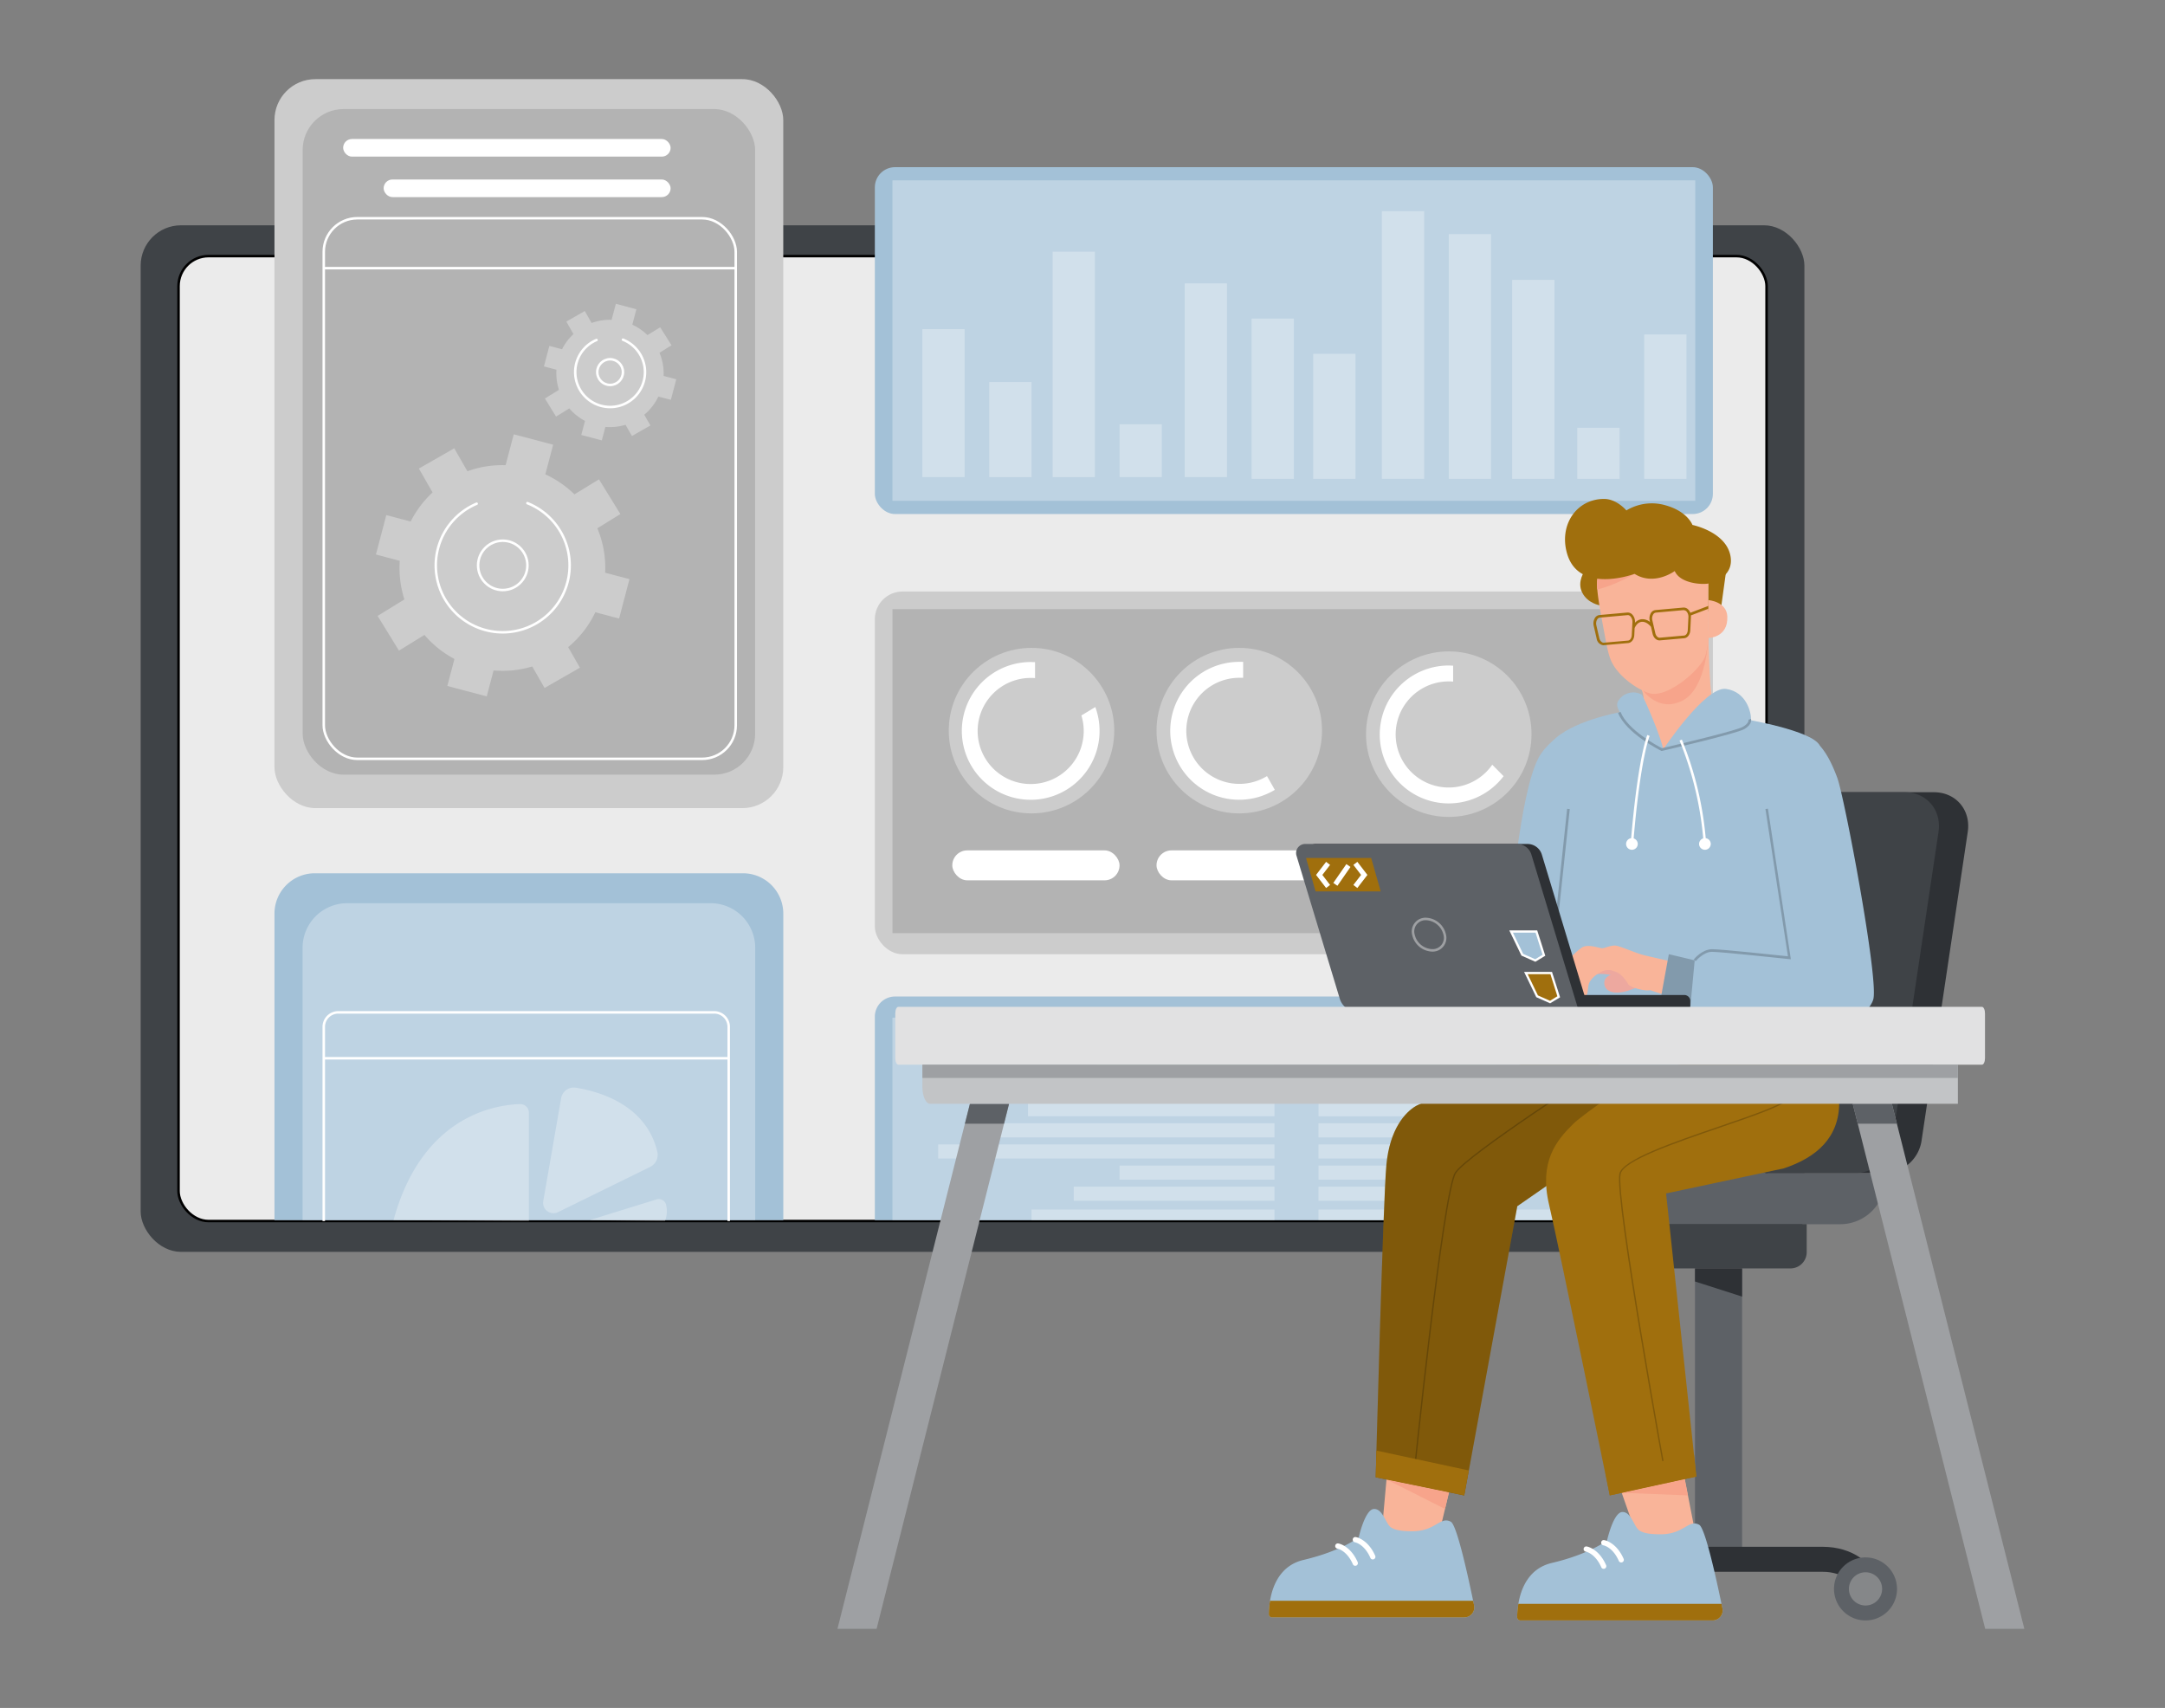  <!DOCTYPE svg PUBLIC "-//W3C//DTD SVG 1.1//EN" "http://www.w3.org/Graphics/SVG/1.1/DTD/svg11.dtd">
<svg xmlns="http://www.w3.org/2000/svg" width="865.76" height="682.89" viewBox="0 0 865.76 682.89">
<rect x="0" y="0" width="865.76" height="682.89" fill="#808080" stroke="none"/>
<defs>
<style xmlns="http://www.w3.org/1999/xhtml">*, ::after, ::before { box-sizing: border-box; }
img, svg { vertical-align: middle; }
</style>
<style xmlns="http://www.w3.org/1999/xhtml">*, body, html { -webkit-font-smoothing: antialiased; }
img, svg { max-width: 100%; }
</style>
</defs>
<rect x="56.25" y="90.08" width="665.31" height="410.45" rx="16.13" fill="#3f4347"/>
<rect x="71.39" y="102.4" width="635.04" height="385.81" rx="12.01" fill="#ebebeb" stroke="#000" stroke-miterlimit="10"/>
<rect x="109.76" y="31.64" width="203.46" height="291.47" rx="16.36" fill="#ccc"/>
<rect x="121.03" y="43.61" width="180.94" height="266.12" rx="16.36" fill="#b3b3b3"/>
<rect x="129.47" y="87.26" width="164.74" height="216.14" rx="13.42" fill="none" stroke="#fff" stroke-miterlimit="10"/>
<rect x="137.22" y="55.58" width="130.95" height="7.04" rx="3.52" fill="#fff"/>
<rect x="153.41" y="71.77" width="114.76" height="7.04" rx="3.52" fill="#fff"/>
<rect x="137.22" y="371.69" width="130.95" height="7.04" rx="3.52" fill="none" stroke="#000" stroke-miterlimit="10"/>
<rect x="153.41" y="387.88" width="114.76" height="7.04" rx="3.52" fill="none" stroke="#000" stroke-miterlimit="10"/>
<line x1="129.47" y1="107.22" x2="294.22" y2="107.22" fill="none" stroke="#fff" stroke-miterlimit="10"/>
<path d="M125.89,349.16H297.1a16.13,16.13,0,0,1,16.13,16.13V487.85a0,0,0,0,1,0,0H109.76a0,0,0,0,1,0,0V365.29A16.13,16.13,0,0,1,125.89,349.16Z" fill="#a3c1d7" data-primary="true"/>
<path d="M138.88,361.13H284.11A17.85,17.85,0,0,1,302,379V487.85a0,0,0,0,1,0,0H121a0,0,0,0,1,0,0V379A17.85,17.85,0,0,1,138.88,361.13Z" fill="#fff" opacity="0.3"/>
<path d="M129.47,488.21V410.56a5.79,5.79,0,0,1,5.78-5.78H285.62a5.78,5.78,0,0,1,5.78,5.78v77.65" fill="none" stroke="#fff" stroke-miterlimit="10"/>
<line x1="129.47" y1="423.13" x2="291.4" y2="423.13" fill="none" stroke="#fff" stroke-miterlimit="10"/>
<path d="M211.49,488.21V444.87a3.41,3.41,0,0,0-3.5-3.41c-10.1.28-39.26,4.8-50.61,46.39Z" fill="#fff" opacity="0.3"/>
<path d="M217.24,480.27l7.16-41.2a5.12,5.12,0,0,1,5.85-4.17c9.19,1.46,28.16,6.75,32.62,25.66a5.38,5.38,0,0,1-2.88,6l-36.85,18.09a4.13,4.13,0,0,1-4.12-.27h0A4.13,4.13,0,0,1,217.24,480.27Z" fill="#fff" opacity="0.3"/>
<path d="M235.78,487.85l26.82-8.3a3,3,0,0,1,3.76,2.16,10.82,10.82,0,0,1-.45,6.5Z" fill="#fff" opacity="0.3"/>
<rect x="349.84" y="66.84" width="335.12" height="138.69" rx="8.07" fill="#a3c1d7" data-primary="true"/>
<rect x="356.88" y="72.12" width="321.04" height="128.13" fill="#fff" opacity="0.3"/>
<rect x="368.84" y="131.61" width="16.9" height="59.14" fill="#fff" opacity="0.3"/>
<rect x="420.94" y="100.64" width="16.9" height="90.12" fill="#fff" opacity="0.3"/>
<rect x="473.75" y="113.31" width="16.9" height="77.44" fill="#fff" opacity="0.3"/>
<rect x="500.5" y="127.39" width="16.9" height="64.07" fill="#fff" opacity="0.3"/>
<rect x="525.14" y="141.47" width="16.9" height="49.99" fill="#fff" opacity="0.3"/>
<rect x="552.6" y="84.44" width="16.9" height="107.01" fill="#fff" opacity="0.3"/>
<rect x="579.35" y="93.6" width="16.9" height="97.86" fill="#fff" opacity="0.3"/>
<rect x="604.7" y="111.9" width="16.9" height="79.56" fill="#fff" opacity="0.3"/>
<rect x="630.74" y="171.04" width="16.9" height="20.42" fill="#fff" opacity="0.3"/>
<rect x="657.5" y="133.73" width="16.9" height="57.73" fill="#fff" opacity="0.3"/>
<rect x="395.6" y="152.74" width="16.9" height="38.02" fill="#fff" opacity="0.3"/>
<rect x="447.7" y="169.63" width="16.9" height="21.12" fill="#fff" opacity="0.3"/>
<rect x="349.84" y="236.51" width="335.12" height="145.03" rx="11.07" fill="#ccc"/>
<rect x="356.88" y="243.56" width="322.45" height="129.54" fill="#b3b3b3"/>
<rect x="380.81" y="340.01" width="66.88" height="11.97" rx="5.98" fill="#fff"/>
<rect x="462.48" y="340.01" width="66.88" height="11.97" rx="5.98" fill="#fff"/>
<rect x="546.45" y="340.31" width="67.15" height="12.02" rx="6.01" fill="#fff"/>
<circle cx="412.49" cy="292.13" r="33.09" fill="#ccc"/>
<path d="M432.44,286.06a21.21,21.21,0,1,1-20.29-15c.59,0,1.18,0,1.76.07v-6.38c-.58,0-1.17-.05-1.76-.05a27.54,27.54,0,1,0,25.85,18Z" fill="#fff"/>
<circle cx="579.35" cy="293.54" r="33.09" fill="#ccc"/>
<path d="M596.74,305.76a21.21,21.21,0,1,1-17.41-33.31c.59,0,1.18,0,1.76.07v-6.37c-.58,0-1.17-.06-1.76-.06a27.57,27.57,0,1,0,21.94,44.25Z" fill="#fff"/>
<circle cx="495.57" cy="292.13" r="33.09" fill="#ccc"/>
<path d="M506.66,310.31A21.21,21.21,0,1,1,495.56,271c.52,0,1,0,1.56,0v-6.37c-.52,0-1.05,0-1.57,0a27.57,27.57,0,1,0,14.24,51.17Z" fill="#fff"/>
<path d="M357.91,398.44h319a8.07,8.07,0,0,1,8.07,8.07v81.34a0,0,0,0,1,0,0H349.84a0,0,0,0,1,0,0V406.51A8.07,8.07,0,0,1,357.91,398.44Z" fill="#a3c1d7" data-primary="true"/>
<rect x="356.88" y="406.89" width="322.45" height="80.96" fill="#fff" opacity="0.3"/>
<rect x="438.54" y="422.38" width="71.11" height="5.63" fill="#fff" opacity="0.3"/>
<rect x="411.09" y="440.68" width="98.56" height="5.63" fill="#fff" opacity="0.3"/>
<rect x="389.26" y="449.13" width="120.39" height="5.63" fill="#fff" opacity="0.3"/>
<rect x="375.18" y="457.58" width="134.47" height="5.63" fill="#fff" opacity="0.3"/>
<rect x="447.7" y="466.03" width="61.95" height="5.63" fill="#fff" opacity="0.3"/>
<rect x="429.39" y="474.48" width="80.26" height="5.63" fill="#fff" opacity="0.3"/>
<rect x="412.49" y="483.63" width="97.16" height="4.22" fill="#fff" opacity="0.3"/>
<rect x="485.01" y="431.53" width="24.64" height="5.63" fill="#fff" opacity="0.3"/>
<rect x="527.25" y="422.38" width="71.11" height="5.63" transform="translate(1125.61 850.39) rotate(-180)" fill="#fff" opacity="0.3"/>
<rect x="527.25" y="440.68" width="98.56" height="5.63" transform="translate(1153.07 887) rotate(-180)" fill="#fff" opacity="0.3"/>
<rect x="527.25" y="449.13" width="120.39" height="5.63" transform="translate(1174.89 903.9) rotate(-180)" fill="#fff" opacity="0.3"/>
<rect x="527.25" y="457.58" width="134.47" height="5.63" transform="translate(1188.97 920.79) rotate(-180)" fill="#fff" opacity="0.3"/>
<rect x="527.25" y="466.03" width="61.95" height="5.63" transform="translate(1116.46 937.69) rotate(-180)" fill="#fff" opacity="0.3"/>
<rect x="527.25" y="474.48" width="80.26" height="5.63" transform="translate(1134.76 954.59) rotate(-180)" fill="#fff" opacity="0.3"/>
<rect x="527.25" y="483.63" width="97.16" height="4.22" transform="translate(1151.66 971.48) rotate(-180)" fill="#fff" opacity="0.3"/>
<rect x="527.25" y="431.53" width="24.64" height="5.63" transform="translate(1079.14 868.7) rotate(-180)" fill="#fff" opacity="0.3"/>
<path d="M238.06,244.8l9.51,2.51,4.15-15.76L242,229a41,41,0,0,0-3.13-17.78l9.21-5.68-8.55-13.88-9.81,6a41.12,41.12,0,0,0-11.65-8l3.13-11.85-15.76-4.16L202.19,186a40.93,40.93,0,0,0-15.28,2.42l-5.26-9.18-14.14,8.1,5.47,9.56a41.07,41.07,0,0,0-8.76,11.62l-9.74-2.57-4.15,15.76,9.53,2.52a41.16,41.16,0,0,0,1.86,15.43L151,246.26l8.55,13.88,10.18-6.28a40.85,40.85,0,0,0,12,9.61l-2.85,10.8,15.76,4.17,2.74-10.38a40.86,40.86,0,0,0,15.46-1.59l4.92,8.6,14.15-8.1-4.71-8.22A40.84,40.84,0,0,0,238.06,244.8Z" fill="#ccc"/>
<path d="M210.91,201.18a26.76,26.76,0,1,1-20.3.22" fill="none" stroke="#fff" stroke-linecap="round" stroke-linejoin="round"/>
<circle cx="201.05" cy="226.05" r="9.86" fill="none" stroke="#fff" stroke-linecap="round" stroke-linejoin="round"/>
<path d="M263.27,158.56l5,1.3,2.16-8.21-5.06-1.34a21.34,21.34,0,0,0-1.64-9.26l4.81-3L264,130.86,258.92,134a21.25,21.25,0,0,0-6.07-4.18l1.63-6.18-8.21-2.17-1.69,6.41a21.39,21.39,0,0,0-8,1.26l-2.73-4.78-7.38,4.22,2.86,5a21.13,21.13,0,0,0-4.57,6.06l-5.08-1.34-2.16,8.21,5,1.31a21.33,21.33,0,0,0,1,8.05l-5.62,3.46,4.46,7.23,5.31-3.27a21.24,21.24,0,0,0,6.27,5l-1.49,5.62,8.21,2.17,1.43-5.4a21.36,21.36,0,0,0,8.06-.83l2.56,4.48,7.38-4.22-2.46-4.29A21.38,21.38,0,0,0,263.27,158.56Z" fill="#ccc"/>
<path d="M249.12,135.82a13.95,13.95,0,1,1-10.58.12" fill="none" stroke="#fff" stroke-linecap="round" stroke-linejoin="round"/>
<circle cx="243.98" cy="148.78" r="5.14" fill="none" stroke="#fff" stroke-linecap="round" stroke-linejoin="round"/>
<polygon points="677.81 507.15 696.65 507.15 696.65 623.46 677.81 623.46 677.81 507.15 677.81 507.15" fill="#5d6166" fill-rule="evenodd"/>
<path d="M746,635.29c0-6.53-7.61-11.83-17-11.83h-76.3c-9.38,0-17,5.3-17,11.83" fill="none" stroke="#2e3135" stroke-miterlimit="10" stroke-width="10"/>
<path d="M773.33,316.76H712.6L689.8,469.07h64a15.25,15.25,0,0,0,14.56-12.66l18.52-123.77c1.32-8.77-4.73-15.88-13.5-15.88" fill="#2e3135"/>
<path d="M761.68,316.76H689a17.27,17.27,0,0,0-17.07,14.71L653.37,455.33a12,12,0,0,0,11.84,13.74h76.9a15.24,15.24,0,0,0,14.55-12.66l18.53-123.77c1.31-8.77-4.74-15.88-13.51-15.88" fill="#3f4347"/>
<path d="M753.89,469.06H628.81a2.42,2.42,0,0,0-2.43,2.42,18,18,0,0,0,18,18h91.49a18,18,0,0,0,18-18v-2.42Z" fill="#5d6166"/>
<path d="M716,507.15H658.47a6.5,6.5,0,0,1-6.5-6.5v-11.2h70.51v11.2a6.49,6.49,0,0,1-6.5,6.5" fill="#3f4347"/>
<path d="M758.6,635.29A12.6,12.6,0,1,1,746,622.7a12.6,12.6,0,0,1,12.59,12.59" fill="#5d6166"/>
<path d="M752.64,635.29a6.64,6.64,0,1,1-6.63-6.64,6.63,6.63,0,0,1,6.63,6.64" fill="#858789"/>
<path d="M648,635.29a12.6,12.6,0,1,1-12.59-12.59A12.6,12.6,0,0,1,648,635.29" fill="#5d6166"/>
<path d="M642,635.29a6.64,6.64,0,1,1-6.63-6.64,6.63,6.63,0,0,1,6.63,6.64" fill="#858789"/>
<polygon points="677.81 507.15 696.65 507.15 696.65 518.42 677.81 512.38 677.81 507.15 677.81 507.15" fill="#2e3135"/>
<path d="M554.66,589.11l-1.8,20.11s2.71,7.21,9.77,8.54a21.55,21.55,0,0,0,12-.92l7.42-31.21-27.39,3.48Z" fill="#f9b499"/>
<path d="M585.51,646.69H508.68a1.29,1.29,0,0,1-1.29-1.29,34.18,34.18,0,0,1,.48-5.35c1-6,4.08-14.15,13.39-16.34,15.15-3.57,22.08-9,22.08-9s2.49-11.21,6.07-11.37,4.69,5.88,6.78,7.33,5.86,1.57,8.6,1.57c9.39,0,11.1-6.13,15.4-3.79,2.35,1.29,6.71,21,8.91,31.62.12.64.26,1.24.37,1.8a4,4,0,0,1-4,4.84" fill="#a3c1d7" data-primary="true"/>
<path d="M585.51,646.69H508.68a1.29,1.29,0,0,1-1.29-1.29,34.18,34.18,0,0,1,.48-5.35H589.1c.12.64.26,1.24.37,1.8a4,4,0,0,1-4,4.84" fill="#a06f0d" data-secondary="true"/>
<path d="M542,626.05a1,1,0,0,1-1-.62c-2.41-5.47-6-6.21-6.2-6.24a1.05,1.05,0,0,1,.36-2.07c.19,0,4.87.89,7.76,7.46a1.06,1.06,0,0,1-.54,1.39A1,1,0,0,1,542,626.05Zm7-2.54a1,1,0,0,1-1-.63c-2.4-5.47-6-6.2-6.19-6.23a1.05,1.05,0,0,1-.85-1.22,1,1,0,0,1,1.2-.85c.2,0,4.88.89,7.77,7.46a1.05,1.05,0,0,1-1,1.47Z" fill="#fff"/>
<path d="M648.31,596.32,655,615.39s5.45,5.44,12.42,3.74A21.59,21.59,0,0,0,678,613.34l-6.13-31.49-23.52,14.47Z" fill="#f9b499"/>
<path d="M618.26,421.8s-47.69,17.89-52,20.38-10.49,9.19-11.85,23.49-4.27,125-4.27,125l35.4,7.26,21.21-115.66L694,421.8Z" fill="#a06f0d" data-secondary="true"/>
<path d="M618.26,421.8s-47.69,17.89-52,20.38-10.49,9.19-11.85,23.49-4.27,125-4.27,125l35.4,7.26,21.21-115.66L694,421.8Z" opacity="0.2"/>
<path d="M710,394.72s-72.16,46-81,54.76c-6.65,6.58-13.61,15-9.53,32.23s24.26,116.2,24.26,116.2l34.61-7.54-12.09-113.2,47-10c13.24-4.36,22.23-12.38,22.23-26.32V421.8L710,394.72Z" fill="#a06f0d" data-secondary="true"/>
<path d="M624.31,293.57s-6.19,4-9.11,9.53c-7.62,14.53-11.3,62.66-11.3,62.66l-5.24,29,28.83,4.76,9.29-72.79-12.47-33.12Z" fill="#a3c1d7" data-primary="true"/>
<path d="M647.52,284.81s-19.76,3.62-26.65,11.66c-11.2,13.09,6.25,80.13,6.25,80.13l-.74,42.93s11.34,9.64,32.63,8.1c18.18-1.32,26.65-7.28,46.87-11.57s29.67,5.74,29.67,5.74l-5-18.68s-.1-98.81-2.83-104.94-30.19-10.67-30.19-10.67l-50-2.7Z" fill="#a3c1d7" data-primary="true"/>
<path d="M683.18,253.13s.16,20.63,1.75,28.8l-19.88,17.78-7.69-17.1s.26-4.13-.8-6.65c-.92-2.19,26.62-22.83,26.62-22.83" fill="#f9b499"/>
<path d="M683.08,255.09s-.5,20-10.2,25S657,276,657,276l26.05-20.93Z" fill="#f7a48b"/>
<path d="M633.79,228.21s-3.29,4.2-1.13,8.63,7.14,5.2,7.14,5.2l.69-14.39-6.7.56Z" fill="#a06f0d" data-secondary="true"/>
<path d="M638.61,233.58c.12,4.12,1.2,10,2.27,15.82,1,5.22,1.82,10.59,3,13.82,2.39,6.81,11.12,12.71,15.92,14,7.2,1.93,20.68-9.82,22.21-15.18a34.06,34.06,0,0,0,1.19-10.39l0-24.68s-10-9.56-22.92-9.78c-12.68-.22-21.88,8.56-21.65,16.4" fill="#f9b499"/>
<path d="M653.64,229.45s-7.72,4.55-14.91,6.24a16,16,0,0,1,.34-5.75c1.32-4.07,14.57-.49,14.57-.49" fill="#f7a48b"/>
<polygon points="683.18 232.67 683.16 244.41 687.87 245.64 690.2 228.75 683.18 232.67 683.18 232.67" fill="#a06f0d" data-secondary="true"/>
<path d="M683.17,233.32c-2.34.45-11.18.13-13.47-5,0,0-8.17,6.08-16.06,1.13,0,0-22.29,8.34-27-8.17-3.29-11.47,3.86-21.8,14.82-21.79,5.07,0,8.91,4.6,8.91,4.6A19.65,19.65,0,0,1,665.9,202c9,2.48,10.89,7.89,10.89,7.89s13.42,2.7,15.21,12.42c1.42,7.69-6,10.47-8.83,11" fill="#a06f0d" data-secondary="true"/>
<path d="M641.23,258a3.11,3.11,0,0,1-2.75-2.68l-1.16-5.06a4.17,4.17,0,0,1,.58-3.35,2.41,2.41,0,0,1,1.74-1l11.12-1a2.46,2.46,0,0,1,1.89.72,4.19,4.19,0,0,1,1.16,3.2V249a4.11,4.11,0,0,1,2.71-1.42,4.73,4.73,0,0,1,3.29,1.1l-.09-.41a4.18,4.18,0,0,1,.58-3.35,2.45,2.45,0,0,1,1.74-1l11.12-1a2.45,2.45,0,0,1,1.89.73,3.64,3.64,0,0,1,.88,1.36l12.13-4.62.38,1-12.26,4.67a5.39,5.39,0,0,1,0,.81l-.26,5.19c-.09,1.7-1.11,3-2.43,3.13l-9.7.85c-1.33.12-2.56-1-2.94-2.66l-.63-2.76c-.31-.39-1.77-2.11-3.63-2s-2.76,2.11-2.92,2.5l-.14,2.85c-.09,1.7-1.11,3-2.43,3.14l-9.7.85ZM651,245.94h-.1l-11.12,1a1.41,1.41,0,0,0-1,.61,3.17,3.17,0,0,0-.41,2.5l1.17,5.07c.25,1.12,1.06,1.92,1.82,1.85l9.69-.85c.8-.07,1.42-1,1.48-2.14l.26-5.19a3.2,3.2,0,0,0-.84-2.39A1.41,1.41,0,0,0,651,245.94Zm22.39-2h-.1l-11.12,1a1.38,1.38,0,0,0-1,.61,3.19,3.19,0,0,0-.41,2.5l1.17,5.07c.25,1.12,1,1.92,1.82,1.85l9.7-.86c.79-.06,1.41-1,1.47-2.13l.26-5.2a3.18,3.18,0,0,0-.84-2.39A1.44,1.44,0,0,0,673.34,244Z" fill="#a06f0d" data-secondary="true"/>
<path d="M665.05,299.71s16.87-25.4,25.15-24.26,10.1,9.57,10,12.16,0,4-35.14,12.1" fill="#a3c1d7" data-primary="true"/>
<path d="M665.05,299.71s-21.63-13.94-17.94-19.43a7,7,0,0,1,9.43-2.53c1.62,2.67,8.4,18.84,8.51,22" fill="#a3c1d7" data-primary="true"/>
<path d="M683.16,239.94s7.27.52,7.57,6.47c.42,8.68-7.65,8.68-7.65,8.68l.08-15.15Z" fill="#f9b499"/>
<path d="M651.08,393.38s-6.9-7.06-19-2.37l5.72-8.72,13.85-1.24,3.7,10-4.3,2.34Z" fill="#eda89f"/>
<path d="M659.56,391s.31-3.39-1.39-5.64-5.3,3-7.82,3.41-8.51.19-8.8,3.92,3.94,5.45,10.49,3.08,7-2.68,7.52-4.77" fill="#eda89f"/>
<path d="M659.84,395.87l21.69,7.25v-15.9s-22-4.63-25.16-5.6-8-3.07-9.92-3.48-4.71,1-5.78,1-5.62-1.84-8.06-.3-12,10.6-10.47,14.68,6,1.24,6,1.24c0,4.34,3.22,5.45,5.4,3.9,1.33-.94,1.18-1.11,1.63-4.43s4.75-5.47,5.37-5.78a5.9,5.9,0,0,1,4.84-.15c2,.67,3.3,1.37,5.66,5.1,1,1.59,6.95,3,8.76,2.49" fill="#f9b499"/>
<path d="M716,294.67c10.25-3.44,15.72,8.34,18.67,16.22s16.56,80.3,14.46,88.59c-.79,3.14-5.62,8.52-10.69,10.06-11,3.36-45.85-.12-60.71-2.83-4.23-.78-5.6-3.59-5.6-3.59l5.08-18.06a5.69,5.69,0,0,1,5.65-3.8L715.6,383s-8-53.75-10-65.32,1.69-20.05,10.38-23" fill="#a3c1d7" data-primary="true"/>
<rect x="588.26" y="357.87" width="70.37" height="1.05" transform="translate(201.28 940.55) rotate(-83.94)" fill="#a3c1d7" data-primary="true"/>
<g opacity="0.2">
<rect x="588.26" y="357.87" width="70.37" height="1.05" transform="translate(201.28 940.55) rotate(-83.94)"/>
</g>
<polygon points="677.69 383.98 667.35 381.52 664.01 399.79 675.94 402.62 677.69 383.98 677.69 383.98" fill="#a3c1d7" data-primary="true"/>
<polygon points="677.69 383.98 667.35 381.52 664.01 399.79 675.94 402.62 677.69 383.98 677.69 383.98" opacity="0.2"/>
<path d="M678.11,384.31l-.83-.66c.14-.17,3.34-4.13,7.42-4.13,3.55,0,26,2.38,30.28,2.84l-9-58.88,1-.15,9.16,60.22-.68-.07c-.27,0-27-2.91-30.85-2.91C681.13,380.57,678.14,384.27,678.11,384.31Z" fill="#a3c1d7" data-primary="true"/>
<g opacity="0.2">
<path d="M678.11,384.31l-.83-.66c.14-.17,3.34-4.13,7.42-4.13,3.55,0,26,2.38,30.28,2.84l-9-58.88,1-.15,9.16,60.22-.68-.07c-.27,0-27-2.91-30.85-2.91C681.13,380.57,678.14,384.27,678.11,384.31Z"/>
</g>
<path d="M671.38,402.62s4.12,4.77,6.32,5.68,34,3.63,54.84,2.27" fill="none" stroke="#6200a8" stroke-miterlimit="10"/>
<path d="M610.78,337.44H526.14a3.62,3.62,0,0,0-3.47,4.67L540,399.34a7.26,7.26,0,0,0,6.94,5.15h88.64l-19-62.76a6,6,0,0,0-5.79-4.29" fill="#2e3135"/>
<path d="M673.53,397.83H592.94v6.66h80.59a2.41,2.41,0,0,0,2.41-2.42v-1.83a2.41,2.41,0,0,0-2.41-2.41" fill="#2e3135"/>
<path d="M606.57,337.44H521.92a3.63,3.63,0,0,0-3.47,4.67l17.32,57.23a7.26,7.26,0,0,0,7,5.15h88.63l-19-62.76a6,6,0,0,0-5.78-4.29" fill="#5d6166"/>
<polygon points="552.13 356.41 526.08 356.41 522.27 343.05 548.31 343.05 552.13 356.41 552.13 356.41" fill="#a06f0d" data-secondary="true"/>
<path d="M565.21,373.71a5,5,0,0,1,5-6.28,8,8,0,0,1,7.52,6.28,5,5,0,0,1-5,6.28,8,8,0,0,1-7.52-6.28Z" fill="none" stroke="#9ea0a3" stroke-miterlimit="10"/>
<path d="M531.09,345.2l-3.55,4.62,3.55,4.62m10.9,0,3.56-4.62L542,345.2m-8,8.39,5.22-7.53" fill="none" stroke="#fff" stroke-miterlimit="10" stroke-width="2"/>
<polygon points="610.18 389.05 620.29 389.05 623.31 398.54 619.86 400.65 614.66 398.34 610.18 389.05 610.18 389.05" fill="#a06f0d" data-secondary="true"/>
<path d="M615,398l4.84,2.15,2.94-1.81L620,389.5H610.9L615,398Zm4.91,3.17-5.58-2.47-4.86-10.1h11.16l3.23,10.15-4,2.42Z" fill="#fff"/>
<polygon points="604.27 372.44 614.38 372.44 617.4 381.93 613.95 384.04 608.75 381.74 604.27 372.44 604.27 372.44" fill="#a3c1d7" data-primary="true"/>
<path d="M609.08,381.39l4.84,2.14,2.94-1.8-2.81-8.83H605l4.09,8.49Zm4.91,3.16-5.58-2.47L603.55,372h11.16l3.23,10.14-4,2.42Z" fill="#fff"/>
<path d="M684.86,647.9H608a1.3,1.3,0,0,1-1.3-1.29,34.18,34.18,0,0,1,.48-5.35c1-6,4.09-14.16,13.39-16.35,15.15-3.56,22.08-9,22.08-9s2.49-11.2,6.07-11.36,4.69,5.88,6.78,7.33,5.86,1.57,8.6,1.57c9.39,0,11.1-6.13,15.4-3.79,2.35,1.29,6.71,21,8.91,31.62.12.64.26,1.23.37,1.8a4,4,0,0,1-4,4.84" fill="#a3c1d7" data-primary="true"/>
<path d="M684.86,647.9H608a1.3,1.3,0,0,1-1.3-1.29,34.18,34.18,0,0,1,.48-5.35h81.23c.12.64.26,1.23.37,1.8a4,4,0,0,1-4,4.84" fill="#a06f0d" data-secondary="true"/>
<path d="M641.34,627.26a1,1,0,0,1-1-.62c-2.41-5.47-6-6.21-6.2-6.24a1.05,1.05,0,0,1,.36-2.07c.2,0,4.87.89,7.76,7.46a1.06,1.06,0,0,1-.54,1.39A1,1,0,0,1,641.34,627.26Zm7-2.54a1.05,1.05,0,0,1-1-.63c-2.4-5.47-6-6.2-6.19-6.23a1.06,1.06,0,0,1-.85-1.22,1,1,0,0,1,1.2-.85c.2,0,4.88.88,7.77,7.46a1.05,1.05,0,0,1-1,1.47Z" fill="#fff"/>
<polygon points="648.51 596.87 673.68 591.39 674.95 597.91 648.51 596.87 648.51 596.87" fill="#f7a48b"/>
<polygon points="554.44 591.53 577.84 603.32 579.43 596.66 554.44 591.53 554.44 591.53" fill="#f7a48b"/>
<g opacity="0.2">
<path d="M666.29,593c-.85-4.65-20.76-113.89-18.73-123.7,1.18-5.65,21.76-12.7,39.91-18.91,14.06-4.81,27.33-9.36,28.19-12.09,2-6.33-.29-16.33-.31-16.43l.51-.12c.1.41,2.35,10.24.3,16.71-.94,3-13.72,7.36-28.51,12.43-18,6.17-38.46,13.16-39.57,18.52-2,9.71,18.52,122.36,18.73,123.49Z"/>
</g>
<g opacity="0.2">
<path d="M565.37,593l-.52-.06c.48-4.76,11.92-116.77,17-124.23s56.5-40.59,58.68-42l.29.44c-.54.35-53.54,34.49-58.53,41.85S565.49,591.8,565.37,593Z"/>
</g>
<path d="M664.45,300.26l-.17-.08c-.57-.28-14.07-7-17.25-15.18l1-.38c2.85,7.31,15,13.73,16.57,14.53,10.23-2.36,29.89-7.13,32.33-8.53,2.67-1.52,2.25-2.8,2.25-2.82l1-.39c0,.08.84,2.1-2.7,4.12-3.2,1.84-31.59,8.41-32.8,8.69Z" fill="#a3c1d7" data-primary="true"/>
<g opacity="0.2">
<path d="M664.45,300.26l-.17-.08c-.57-.28-14.07-7-17.25-15.18l1-.38c2.85,7.31,15,13.73,16.57,14.53,10.23-2.36,29.89-7.13,32.33-8.53,2.67-1.52,2.25-2.8,2.25-2.82l1-.39c0,.08.84,2.1-2.7,4.12-3.2,1.84-31.59,8.41-32.8,8.69Z"/>
</g>
<path d="M672.1,295.91a135.47,135.47,0,0,1,9.68,41.53m-22.57-43.38s-3.79,8.83-6.62,43.38" fill="none" stroke="#fff" stroke-miterlimit="10"/>
<path d="M684.11,337.44a2.33,2.33,0,1,1-2.33-2.33,2.33,2.33,0,0,1,2.33,2.33" fill="#fff"/>
<path d="M654.92,337.44a2.33,2.33,0,1,1-2.33-2.33,2.34,2.34,0,0,1,2.33,2.33" fill="#fff"/>
<polygon points="643.74 597.91 641.99 588.95 677.41 581.56 678.35 590.37 643.74 597.91 643.74 597.91" fill="#a06f0d" data-secondary="true"/>
<polygon points="550.13 590.65 550.42 579.99 587.36 587.93 585.53 597.91 550.13 590.65 550.13 590.65" fill="#a06f0d" data-secondary="true"/>
<polygon points="334.89 651.25 350.54 651.25 403.51 441.33 387.86 441.33 334.89 651.25 334.89 651.25" fill="#9ea0a3"/>
<polygon points="385.85 449.3 401.5 449.3 403.51 441.33 387.86 441.33 385.85 449.3 385.85 449.3" fill="#5d6166"/>
<polygon points="809.51 651.25 793.86 651.25 740.89 441.33 756.54 441.33 809.51 651.25 809.51 651.25" fill="#9ea0a3"/>
<polygon points="758.55 449.3 742.9 449.3 740.89 441.33 756.54 441.33 758.55 449.3 758.55 449.3" fill="#5d6166"/>
<path d="M359.23,402.57H792.57c.67,0,1.21,1.17,1.21,2.63v17.88c0,1.45-.54,2.62-1.21,2.62H359.23c-.67,0-1.22-1.17-1.22-2.62V405.2c0-1.46.55-2.63,1.22-2.63" fill="#e1e1e2"/>
<path d="M368.86,425.7H782.94v15.63h-411c-1.7,0-3.08-3-3.08-6.66v-9Z" fill="#c2c4c6"/>
<polygon points="368.86 425.7 782.94 425.7 782.94 431 368.86 431 368.86 425.7 368.86 425.7" fill="#9ea0a3" fill-rule="evenodd"/>
</svg>